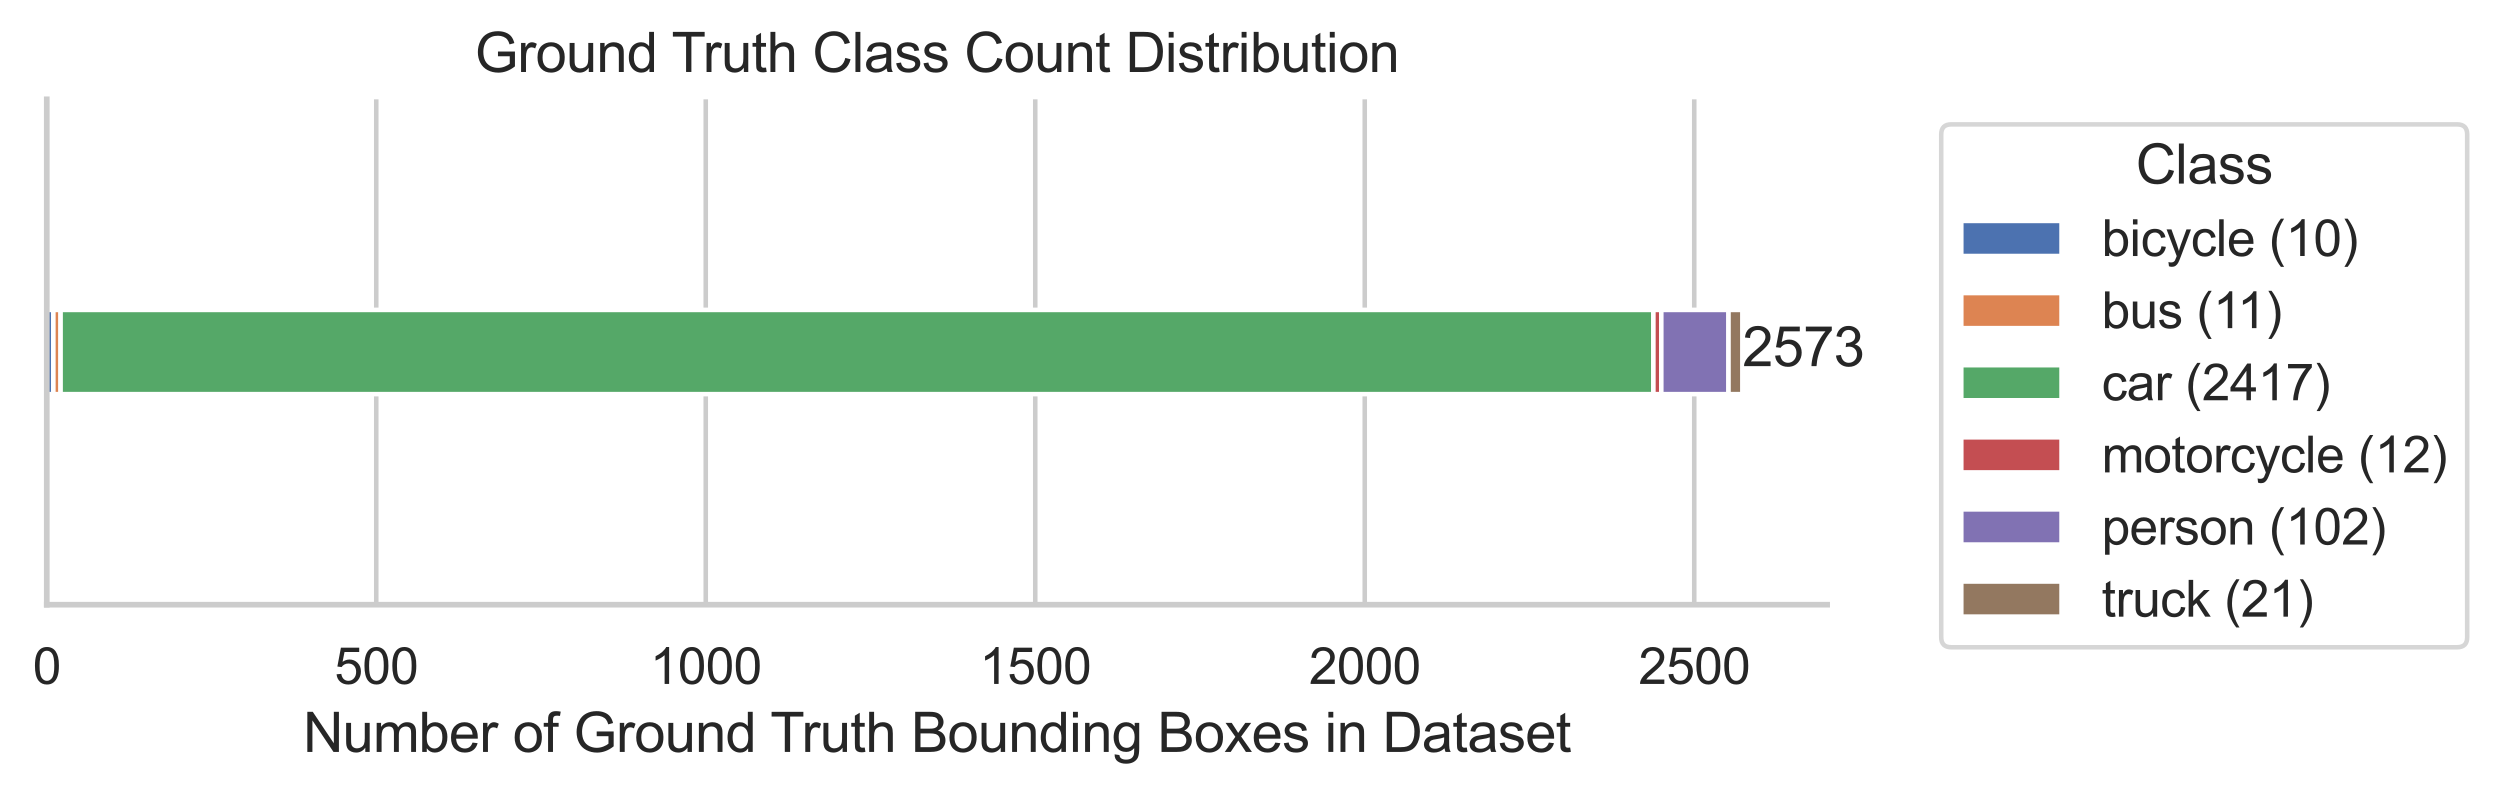 <?xml version="1.0" encoding="utf-8" standalone="no"?>
<!DOCTYPE svg PUBLIC "-//W3C//DTD SVG 1.1//EN"
  "http://www.w3.org/Graphics/SVG/1.1/DTD/svg11.dtd">
<svg xmlns:xlink="http://www.w3.org/1999/xlink" width="548.48pt" height="174.69pt" viewBox="0 0 548.48 174.69" xmlns="http://www.w3.org/2000/svg" version="1.1">
 <defs>
  <style type="text/css">*{stroke-linejoin: round; stroke-linecap: butt}</style>
 </defs>
 <g id="figure_1">
  <g id="patch_1">
   <path d="M 0 174.69 
L 548.48 174.69 
L 548.48 0 
L 0 0 
z
" style="fill: #ffffff"/>
  </g>
  <g id="axes_1">
   <g id="patch_2">
    <path d="M 10.259 132.669 
L 400.859 132.669 
L 400.859 21.789 
L 10.259 21.789 
z
" style="fill: #ffffff"/>
   </g>
   <g id="matplotlib.axis_1">
    <g id="xtick_1">
     <g id="line2d_1">
      <path d="M 10.259 132.669 
L 10.259 21.789 
" clip-path="url(#p00f0d3eff2)" style="fill: none; stroke: #cccccc; stroke-linecap: round"/>
     </g>
     <g id="text_1">
      <!-- 0 -->
      <g style="fill: #262626" transform="translate(7.2 150.043)scale(0.11 -0.11)">
       <defs>
        <path id="ArialMT-30" d="M 266 2259 
Q 266 3072 433 3567 
Q 600 4063 929 4331 
Q 1259 4600 1759 4600 
Q 2128 4600 2406 4451 
Q 2684 4303 2865 4023 
Q 3047 3744 3150 3342 
Q 3253 2941 3253 2259 
Q 3253 1453 3087 958 
Q 2922 463 2592 192 
Q 2263 -78 1759 -78 
Q 1097 -78 719 397 
Q 266 969 266 2259 
z
M 844 2259 
Q 844 1131 1108 757 
Q 1372 384 1759 384 
Q 2147 384 2411 759 
Q 2675 1134 2675 2259 
Q 2675 3391 2411 3762 
Q 2147 4134 1753 4134 
Q 1366 4134 1134 3806 
Q 844 3388 844 2259 
z
" transform="scale(0.016)"/>
       </defs>
       <use xlink:href="#ArialMT-30"/>
      </g>
     </g>
    </g>
    <g id="xtick_2">
     <g id="line2d_2">
      <path d="M 82.548 132.669 
L 82.548 21.789 
" clip-path="url(#p00f0d3eff2)" style="fill: none; stroke: #cccccc; stroke-linecap: round"/>
     </g>
     <g id="text_2">
      <!-- 500 -->
      <g style="fill: #262626" transform="translate(73.372 150.043)scale(0.11 -0.11)">
       <defs>
        <path id="ArialMT-35" d="M 266 1200 
L 856 1250 
Q 922 819 1161 601 
Q 1400 384 1738 384 
Q 2144 384 2425 690 
Q 2706 997 2706 1503 
Q 2706 1984 2436 2262 
Q 2166 2541 1728 2541 
Q 1456 2541 1237 2417 
Q 1019 2294 894 2097 
L 366 2166 
L 809 4519 
L 3088 4519 
L 3088 3981 
L 1259 3981 
L 1013 2750 
Q 1425 3038 1878 3038 
Q 2478 3038 2890 2622 
Q 3303 2206 3303 1553 
Q 3303 931 2941 478 
Q 2500 -78 1738 -78 
Q 1113 -78 717 272 
Q 322 622 266 1200 
z
" transform="scale(0.016)"/>
       </defs>
       <use xlink:href="#ArialMT-35"/>
       <use xlink:href="#ArialMT-30" x="55.615"/>
       <use xlink:href="#ArialMT-30" x="111.23"/>
      </g>
     </g>
    </g>
    <g id="xtick_3">
     <g id="line2d_3">
      <path d="M 154.837 132.669 
L 154.837 21.789 
" clip-path="url(#p00f0d3eff2)" style="fill: none; stroke: #cccccc; stroke-linecap: round"/>
     </g>
     <g id="text_3">
      <!-- 1000 -->
      <g style="fill: #262626" transform="translate(142.603 150.043)scale(0.11 -0.11)">
       <defs>
        <path id="ArialMT-31" d="M 2384 0 
L 1822 0 
L 1822 3584 
Q 1619 3391 1289 3197 
Q 959 3003 697 2906 
L 697 3450 
Q 1169 3672 1522 3987 
Q 1875 4303 2022 4600 
L 2384 4600 
L 2384 0 
z
" transform="scale(0.016)"/>
       </defs>
       <use xlink:href="#ArialMT-31"/>
       <use xlink:href="#ArialMT-30" x="55.615"/>
       <use xlink:href="#ArialMT-30" x="111.23"/>
       <use xlink:href="#ArialMT-30" x="166.846"/>
      </g>
     </g>
    </g>
    <g id="xtick_4">
     <g id="line2d_4">
      <path d="M 227.126 132.669 
L 227.126 21.789 
" clip-path="url(#p00f0d3eff2)" style="fill: none; stroke: #cccccc; stroke-linecap: round"/>
     </g>
     <g id="text_4">
      <!-- 1500 -->
      <g style="fill: #262626" transform="translate(214.892 150.043)scale(0.11 -0.11)">
       <use xlink:href="#ArialMT-31"/>
       <use xlink:href="#ArialMT-35" x="55.615"/>
       <use xlink:href="#ArialMT-30" x="111.23"/>
       <use xlink:href="#ArialMT-30" x="166.846"/>
      </g>
     </g>
    </g>
    <g id="xtick_5">
     <g id="line2d_5">
      <path d="M 299.415 132.669 
L 299.415 21.789 
" clip-path="url(#p00f0d3eff2)" style="fill: none; stroke: #cccccc; stroke-linecap: round"/>
     </g>
     <g id="text_5">
      <!-- 2000 -->
      <g style="fill: #262626" transform="translate(287.181 150.043)scale(0.11 -0.11)">
       <defs>
        <path id="ArialMT-32" d="M 3222 541 
L 3222 0 
L 194 0 
Q 188 203 259 391 
Q 375 700 629 1000 
Q 884 1300 1366 1694 
Q 2113 2306 2375 2664 
Q 2638 3022 2638 3341 
Q 2638 3675 2398 3904 
Q 2159 4134 1775 4134 
Q 1369 4134 1125 3890 
Q 881 3647 878 3216 
L 300 3275 
Q 359 3922 746 4261 
Q 1134 4600 1788 4600 
Q 2447 4600 2831 4234 
Q 3216 3869 3216 3328 
Q 3216 3053 3103 2787 
Q 2991 2522 2730 2228 
Q 2469 1934 1863 1422 
Q 1356 997 1212 845 
Q 1069 694 975 541 
L 3222 541 
z
" transform="scale(0.016)"/>
       </defs>
       <use xlink:href="#ArialMT-32"/>
       <use xlink:href="#ArialMT-30" x="55.615"/>
       <use xlink:href="#ArialMT-30" x="111.23"/>
       <use xlink:href="#ArialMT-30" x="166.846"/>
      </g>
     </g>
    </g>
    <g id="xtick_6">
     <g id="line2d_6">
      <path d="M 371.704 132.669 
L 371.704 21.789 
" clip-path="url(#p00f0d3eff2)" style="fill: none; stroke: #cccccc; stroke-linecap: round"/>
     </g>
     <g id="text_6">
      <!-- 2500 -->
      <g style="fill: #262626" transform="translate(359.47 150.043)scale(0.11 -0.11)">
       <use xlink:href="#ArialMT-32"/>
       <use xlink:href="#ArialMT-35" x="55.615"/>
       <use xlink:href="#ArialMT-30" x="111.23"/>
       <use xlink:href="#ArialMT-30" x="166.846"/>
      </g>
     </g>
    </g>
    <g id="text_7">
     <!-- Number of Ground Truth Bounding Boxes in Dataset -->
     <g style="fill: #262626" transform="translate(66.489 164.965)scale(0.12 -0.12)">
      <defs>
       <path id="ArialMT-4e" d="M 488 0 
L 488 4581 
L 1109 4581 
L 3516 984 
L 3516 4581 
L 4097 4581 
L 4097 0 
L 3475 0 
L 1069 3600 
L 1069 0 
L 488 0 
z
" transform="scale(0.016)"/>
       <path id="ArialMT-75" d="M 2597 0 
L 2597 488 
Q 2209 -75 1544 -75 
Q 1250 -75 995 37 
Q 741 150 617 320 
Q 494 491 444 738 
Q 409 903 409 1263 
L 409 3319 
L 972 3319 
L 972 1478 
Q 972 1038 1006 884 
Q 1059 663 1231 536 
Q 1403 409 1656 409 
Q 1909 409 2131 539 
Q 2353 669 2445 892 
Q 2538 1116 2538 1541 
L 2538 3319 
L 3100 3319 
L 3100 0 
L 2597 0 
z
" transform="scale(0.016)"/>
       <path id="ArialMT-6d" d="M 422 0 
L 422 3319 
L 925 3319 
L 925 2853 
Q 1081 3097 1340 3245 
Q 1600 3394 1931 3394 
Q 2300 3394 2536 3241 
Q 2772 3088 2869 2813 
Q 3263 3394 3894 3394 
Q 4388 3394 4653 3120 
Q 4919 2847 4919 2278 
L 4919 0 
L 4359 0 
L 4359 2091 
Q 4359 2428 4304 2576 
Q 4250 2725 4106 2815 
Q 3963 2906 3769 2906 
Q 3419 2906 3187 2673 
Q 2956 2441 2956 1928 
L 2956 0 
L 2394 0 
L 2394 2156 
Q 2394 2531 2256 2718 
Q 2119 2906 1806 2906 
Q 1569 2906 1367 2781 
Q 1166 2656 1075 2415 
Q 984 2175 984 1722 
L 984 0 
L 422 0 
z
" transform="scale(0.016)"/>
       <path id="ArialMT-62" d="M 941 0 
L 419 0 
L 419 4581 
L 981 4581 
L 981 2947 
Q 1338 3394 1891 3394 
Q 2197 3394 2470 3270 
Q 2744 3147 2920 2923 
Q 3097 2700 3197 2384 
Q 3297 2069 3297 1709 
Q 3297 856 2875 390 
Q 2453 -75 1863 -75 
Q 1275 -75 941 416 
L 941 0 
z
M 934 1684 
Q 934 1088 1097 822 
Q 1363 388 1816 388 
Q 2184 388 2453 708 
Q 2722 1028 2722 1663 
Q 2722 2313 2464 2622 
Q 2206 2931 1841 2931 
Q 1472 2931 1203 2611 
Q 934 2291 934 1684 
z
" transform="scale(0.016)"/>
       <path id="ArialMT-65" d="M 2694 1069 
L 3275 997 
Q 3138 488 2766 206 
Q 2394 -75 1816 -75 
Q 1088 -75 661 373 
Q 234 822 234 1631 
Q 234 2469 665 2931 
Q 1097 3394 1784 3394 
Q 2450 3394 2872 2941 
Q 3294 2488 3294 1666 
Q 3294 1616 3291 1516 
L 816 1516 
Q 847 969 1125 678 
Q 1403 388 1819 388 
Q 2128 388 2347 550 
Q 2566 713 2694 1069 
z
M 847 1978 
L 2700 1978 
Q 2663 2397 2488 2606 
Q 2219 2931 1791 2931 
Q 1403 2931 1139 2672 
Q 875 2413 847 1978 
z
" transform="scale(0.016)"/>
       <path id="ArialMT-72" d="M 416 0 
L 416 3319 
L 922 3319 
L 922 2816 
Q 1116 3169 1280 3281 
Q 1444 3394 1641 3394 
Q 1925 3394 2219 3213 
L 2025 2691 
Q 1819 2813 1613 2813 
Q 1428 2813 1281 2702 
Q 1134 2591 1072 2394 
Q 978 2094 978 1738 
L 978 0 
L 416 0 
z
" transform="scale(0.016)"/>
       <path id="ArialMT-20" transform="scale(0.016)"/>
       <path id="ArialMT-6f" d="M 213 1659 
Q 213 2581 725 3025 
Q 1153 3394 1769 3394 
Q 2453 3394 2887 2945 
Q 3322 2497 3322 1706 
Q 3322 1066 3130 698 
Q 2938 331 2570 128 
Q 2203 -75 1769 -75 
Q 1072 -75 642 372 
Q 213 819 213 1659 
z
M 791 1659 
Q 791 1022 1069 705 
Q 1347 388 1769 388 
Q 2188 388 2466 706 
Q 2744 1025 2744 1678 
Q 2744 2294 2464 2611 
Q 2184 2928 1769 2928 
Q 1347 2928 1069 2612 
Q 791 2297 791 1659 
z
" transform="scale(0.016)"/>
       <path id="ArialMT-66" d="M 556 0 
L 556 2881 
L 59 2881 
L 59 3319 
L 556 3319 
L 556 3672 
Q 556 4006 616 4169 
Q 697 4388 901 4523 
Q 1106 4659 1475 4659 
Q 1713 4659 2000 4603 
L 1916 4113 
Q 1741 4144 1584 4144 
Q 1328 4144 1222 4034 
Q 1116 3925 1116 3625 
L 1116 3319 
L 1763 3319 
L 1763 2881 
L 1116 2881 
L 1116 0 
L 556 0 
z
" transform="scale(0.016)"/>
       <path id="ArialMT-47" d="M 2638 1797 
L 2638 2334 
L 4578 2338 
L 4578 638 
Q 4131 281 3656 101 
Q 3181 -78 2681 -78 
Q 2006 -78 1454 211 
Q 903 500 622 1047 
Q 341 1594 341 2269 
Q 341 2938 620 3517 
Q 900 4097 1425 4378 
Q 1950 4659 2634 4659 
Q 3131 4659 3532 4498 
Q 3934 4338 4162 4050 
Q 4391 3763 4509 3300 
L 3963 3150 
Q 3859 3500 3706 3700 
Q 3553 3900 3268 4020 
Q 2984 4141 2638 4141 
Q 2222 4141 1919 4014 
Q 1616 3888 1430 3681 
Q 1244 3475 1141 3228 
Q 966 2803 966 2306 
Q 966 1694 1177 1281 
Q 1388 869 1791 669 
Q 2194 469 2647 469 
Q 3041 469 3416 620 
Q 3791 772 3984 944 
L 3984 1797 
L 2638 1797 
z
" transform="scale(0.016)"/>
       <path id="ArialMT-6e" d="M 422 0 
L 422 3319 
L 928 3319 
L 928 2847 
Q 1294 3394 1984 3394 
Q 2284 3394 2536 3286 
Q 2788 3178 2913 3003 
Q 3038 2828 3088 2588 
Q 3119 2431 3119 2041 
L 3119 0 
L 2556 0 
L 2556 2019 
Q 2556 2363 2490 2533 
Q 2425 2703 2258 2804 
Q 2091 2906 1866 2906 
Q 1506 2906 1245 2678 
Q 984 2450 984 1813 
L 984 0 
L 422 0 
z
" transform="scale(0.016)"/>
       <path id="ArialMT-64" d="M 2575 0 
L 2575 419 
Q 2259 -75 1647 -75 
Q 1250 -75 917 144 
Q 584 363 401 755 
Q 219 1147 219 1656 
Q 219 2153 384 2558 
Q 550 2963 881 3178 
Q 1213 3394 1622 3394 
Q 1922 3394 2156 3267 
Q 2391 3141 2538 2938 
L 2538 4581 
L 3097 4581 
L 3097 0 
L 2575 0 
z
M 797 1656 
Q 797 1019 1065 703 
Q 1334 388 1700 388 
Q 2069 388 2326 689 
Q 2584 991 2584 1609 
Q 2584 2291 2321 2609 
Q 2059 2928 1675 2928 
Q 1300 2928 1048 2622 
Q 797 2316 797 1656 
z
" transform="scale(0.016)"/>
       <path id="ArialMT-54" d="M 1659 0 
L 1659 4041 
L 150 4041 
L 150 4581 
L 3781 4581 
L 3781 4041 
L 2266 4041 
L 2266 0 
L 1659 0 
z
" transform="scale(0.016)"/>
       <path id="ArialMT-74" d="M 1650 503 
L 1731 6 
Q 1494 -44 1306 -44 
Q 1000 -44 831 53 
Q 663 150 594 308 
Q 525 466 525 972 
L 525 2881 
L 113 2881 
L 113 3319 
L 525 3319 
L 525 4141 
L 1084 4478 
L 1084 3319 
L 1650 3319 
L 1650 2881 
L 1084 2881 
L 1084 941 
Q 1084 700 1114 631 
Q 1144 563 1211 522 
Q 1278 481 1403 481 
Q 1497 481 1650 503 
z
" transform="scale(0.016)"/>
       <path id="ArialMT-68" d="M 422 0 
L 422 4581 
L 984 4581 
L 984 2938 
Q 1378 3394 1978 3394 
Q 2347 3394 2619 3248 
Q 2891 3103 3008 2847 
Q 3125 2591 3125 2103 
L 3125 0 
L 2563 0 
L 2563 2103 
Q 2563 2525 2380 2717 
Q 2197 2909 1863 2909 
Q 1613 2909 1392 2779 
Q 1172 2650 1078 2428 
Q 984 2206 984 1816 
L 984 0 
L 422 0 
z
" transform="scale(0.016)"/>
       <path id="ArialMT-42" d="M 469 0 
L 469 4581 
L 2188 4581 
Q 2713 4581 3030 4442 
Q 3347 4303 3526 4014 
Q 3706 3725 3706 3409 
Q 3706 3116 3547 2856 
Q 3388 2597 3066 2438 
Q 3481 2316 3704 2022 
Q 3928 1728 3928 1328 
Q 3928 1006 3792 729 
Q 3656 453 3456 303 
Q 3256 153 2954 76 
Q 2653 0 2216 0 
L 469 0 
z
M 1075 2656 
L 2066 2656 
Q 2469 2656 2644 2709 
Q 2875 2778 2992 2937 
Q 3109 3097 3109 3338 
Q 3109 3566 3000 3739 
Q 2891 3913 2687 3977 
Q 2484 4041 1991 4041 
L 1075 4041 
L 1075 2656 
z
M 1075 541 
L 2216 541 
Q 2509 541 2628 563 
Q 2838 600 2978 687 
Q 3119 775 3209 942 
Q 3300 1109 3300 1328 
Q 3300 1584 3169 1773 
Q 3038 1963 2805 2039 
Q 2572 2116 2134 2116 
L 1075 2116 
L 1075 541 
z
" transform="scale(0.016)"/>
       <path id="ArialMT-69" d="M 425 3934 
L 425 4581 
L 988 4581 
L 988 3934 
L 425 3934 
z
M 425 0 
L 425 3319 
L 988 3319 
L 988 0 
L 425 0 
z
" transform="scale(0.016)"/>
       <path id="ArialMT-67" d="M 319 -275 
L 866 -356 
Q 900 -609 1056 -725 
Q 1266 -881 1628 -881 
Q 2019 -881 2231 -725 
Q 2444 -569 2519 -288 
Q 2563 -116 2559 434 
Q 2191 0 1641 0 
Q 956 0 581 494 
Q 206 988 206 1678 
Q 206 2153 378 2554 
Q 550 2956 876 3175 
Q 1203 3394 1644 3394 
Q 2231 3394 2613 2919 
L 2613 3319 
L 3131 3319 
L 3131 450 
Q 3131 -325 2973 -648 
Q 2816 -972 2473 -1159 
Q 2131 -1347 1631 -1347 
Q 1038 -1347 672 -1080 
Q 306 -813 319 -275 
z
M 784 1719 
Q 784 1066 1043 766 
Q 1303 466 1694 466 
Q 2081 466 2343 764 
Q 2606 1063 2606 1700 
Q 2606 2309 2336 2618 
Q 2066 2928 1684 2928 
Q 1309 2928 1046 2623 
Q 784 2319 784 1719 
z
" transform="scale(0.016)"/>
       <path id="ArialMT-78" d="M 47 0 
L 1259 1725 
L 138 3319 
L 841 3319 
L 1350 2541 
Q 1494 2319 1581 2169 
Q 1719 2375 1834 2534 
L 2394 3319 
L 3066 3319 
L 1919 1756 
L 3153 0 
L 2463 0 
L 1781 1031 
L 1600 1309 
L 728 0 
L 47 0 
z
" transform="scale(0.016)"/>
       <path id="ArialMT-73" d="M 197 991 
L 753 1078 
Q 800 744 1014 566 
Q 1228 388 1613 388 
Q 2000 388 2187 545 
Q 2375 703 2375 916 
Q 2375 1106 2209 1216 
Q 2094 1291 1634 1406 
Q 1016 1563 777 1677 
Q 538 1791 414 1992 
Q 291 2194 291 2438 
Q 291 2659 392 2848 
Q 494 3038 669 3163 
Q 800 3259 1026 3326 
Q 1253 3394 1513 3394 
Q 1903 3394 2198 3281 
Q 2494 3169 2634 2976 
Q 2775 2784 2828 2463 
L 2278 2388 
Q 2241 2644 2061 2787 
Q 1881 2931 1553 2931 
Q 1166 2931 1000 2803 
Q 834 2675 834 2503 
Q 834 2394 903 2306 
Q 972 2216 1119 2156 
Q 1203 2125 1616 2013 
Q 2213 1853 2448 1751 
Q 2684 1650 2818 1456 
Q 2953 1263 2953 975 
Q 2953 694 2789 445 
Q 2625 197 2315 61 
Q 2006 -75 1616 -75 
Q 969 -75 630 194 
Q 291 463 197 991 
z
" transform="scale(0.016)"/>
       <path id="ArialMT-44" d="M 494 0 
L 494 4581 
L 2072 4581 
Q 2606 4581 2888 4516 
Q 3281 4425 3559 4188 
Q 3922 3881 4101 3404 
Q 4281 2928 4281 2316 
Q 4281 1794 4159 1391 
Q 4038 988 3847 723 
Q 3656 459 3429 307 
Q 3203 156 2883 78 
Q 2563 0 2147 0 
L 494 0 
z
M 1100 541 
L 2078 541 
Q 2531 541 2789 625 
Q 3047 709 3200 863 
Q 3416 1078 3536 1442 
Q 3656 1806 3656 2325 
Q 3656 3044 3420 3430 
Q 3184 3816 2847 3947 
Q 2603 4041 2063 4041 
L 1100 4041 
L 1100 541 
z
" transform="scale(0.016)"/>
       <path id="ArialMT-61" d="M 2588 409 
Q 2275 144 1986 34 
Q 1697 -75 1366 -75 
Q 819 -75 525 192 
Q 231 459 231 875 
Q 231 1119 342 1320 
Q 453 1522 633 1644 
Q 813 1766 1038 1828 
Q 1203 1872 1538 1913 
Q 2219 1994 2541 2106 
Q 2544 2222 2544 2253 
Q 2544 2597 2384 2738 
Q 2169 2928 1744 2928 
Q 1347 2928 1158 2789 
Q 969 2650 878 2297 
L 328 2372 
Q 403 2725 575 2942 
Q 747 3159 1072 3276 
Q 1397 3394 1825 3394 
Q 2250 3394 2515 3294 
Q 2781 3194 2906 3042 
Q 3031 2891 3081 2659 
Q 3109 2516 3109 2141 
L 3109 1391 
Q 3109 606 3145 398 
Q 3181 191 3288 0 
L 2700 0 
Q 2613 175 2588 409 
z
M 2541 1666 
Q 2234 1541 1622 1453 
Q 1275 1403 1131 1340 
Q 988 1278 909 1158 
Q 831 1038 831 891 
Q 831 666 1001 516 
Q 1172 366 1500 366 
Q 1825 366 2078 508 
Q 2331 650 2450 897 
Q 2541 1088 2541 1459 
L 2541 1666 
z
" transform="scale(0.016)"/>
      </defs>
      <use xlink:href="#ArialMT-4e"/>
      <use xlink:href="#ArialMT-75" x="72.217"/>
      <use xlink:href="#ArialMT-6d" x="127.832"/>
      <use xlink:href="#ArialMT-62" x="211.133"/>
      <use xlink:href="#ArialMT-65" x="266.748"/>
      <use xlink:href="#ArialMT-72" x="322.363"/>
      <use xlink:href="#ArialMT-20" x="355.664"/>
      <use xlink:href="#ArialMT-6f" x="383.447"/>
      <use xlink:href="#ArialMT-66" x="439.062"/>
      <use xlink:href="#ArialMT-20" x="466.846"/>
      <use xlink:href="#ArialMT-47" x="494.629"/>
      <use xlink:href="#ArialMT-72" x="572.412"/>
      <use xlink:href="#ArialMT-6f" x="605.713"/>
      <use xlink:href="#ArialMT-75" x="661.328"/>
      <use xlink:href="#ArialMT-6e" x="716.943"/>
      <use xlink:href="#ArialMT-64" x="772.559"/>
      <use xlink:href="#ArialMT-20" x="828.174"/>
      <use xlink:href="#ArialMT-54" x="854.207"/>
      <use xlink:href="#ArialMT-72" x="911.541"/>
      <use xlink:href="#ArialMT-75" x="944.842"/>
      <use xlink:href="#ArialMT-74" x="1000.457"/>
      <use xlink:href="#ArialMT-68" x="1028.24"/>
      <use xlink:href="#ArialMT-20" x="1083.855"/>
      <use xlink:href="#ArialMT-42" x="1111.639"/>
      <use xlink:href="#ArialMT-6f" x="1178.338"/>
      <use xlink:href="#ArialMT-75" x="1233.953"/>
      <use xlink:href="#ArialMT-6e" x="1289.568"/>
      <use xlink:href="#ArialMT-64" x="1345.184"/>
      <use xlink:href="#ArialMT-69" x="1400.799"/>
      <use xlink:href="#ArialMT-6e" x="1423.016"/>
      <use xlink:href="#ArialMT-67" x="1478.631"/>
      <use xlink:href="#ArialMT-20" x="1534.246"/>
      <use xlink:href="#ArialMT-42" x="1562.029"/>
      <use xlink:href="#ArialMT-6f" x="1628.729"/>
      <use xlink:href="#ArialMT-78" x="1684.344"/>
      <use xlink:href="#ArialMT-65" x="1734.344"/>
      <use xlink:href="#ArialMT-73" x="1789.959"/>
      <use xlink:href="#ArialMT-20" x="1839.959"/>
      <use xlink:href="#ArialMT-69" x="1867.742"/>
      <use xlink:href="#ArialMT-6e" x="1889.959"/>
      <use xlink:href="#ArialMT-20" x="1945.574"/>
      <use xlink:href="#ArialMT-44" x="1973.357"/>
      <use xlink:href="#ArialMT-61" x="2045.574"/>
      <use xlink:href="#ArialMT-74" x="2101.189"/>
      <use xlink:href="#ArialMT-61" x="2128.973"/>
      <use xlink:href="#ArialMT-73" x="2184.588"/>
      <use xlink:href="#ArialMT-65" x="2234.588"/>
      <use xlink:href="#ArialMT-74" x="2290.203"/>
     </g>
    </g>
   </g>
   <g id="matplotlib.axis_2"/>
   <g id="patch_3">
    <path d="M 10.259 86.469 
L 11.704 86.469 
L 11.704 67.989 
L 10.259 67.989 
z
" clip-path="url(#p00f0d3eff2)" style="fill: #4c72b0; stroke: #ffffff; stroke-linejoin: miter"/>
   </g>
   <g id="patch_4">
    <path d="M 11.704 86.469 
L 13.295 86.469 
L 13.295 67.989 
L 11.704 67.989 
z
" clip-path="url(#p00f0d3eff2)" style="fill: #dd8452; stroke: #ffffff; stroke-linejoin: miter"/>
   </g>
   <g id="patch_5">
    <path d="M 13.295 86.469 
L 362.74 86.469 
L 362.74 67.989 
L 13.295 67.989 
z
" clip-path="url(#p00f0d3eff2)" style="fill: #55a868; stroke: #ffffff; stroke-linejoin: miter"/>
   </g>
   <g id="patch_6">
    <path d="M 362.74 86.469 
L 364.475 86.469 
L 364.475 67.989 
L 362.74 67.989 
z
" clip-path="url(#p00f0d3eff2)" style="fill: #c44e52; stroke: #ffffff; stroke-linejoin: miter"/>
   </g>
   <g id="patch_7">
    <path d="M 364.475 86.469 
L 379.222 86.469 
L 379.222 67.989 
L 364.475 67.989 
z
" clip-path="url(#p00f0d3eff2)" style="fill: #8172b3; stroke: #ffffff; stroke-linejoin: miter"/>
   </g>
   <g id="patch_8">
    <path d="M 379.222 86.469 
L 382.259 86.469 
L 382.259 67.989 
L 379.222 67.989 
z
" clip-path="url(#p00f0d3eff2)" style="fill: #937860; stroke: #ffffff; stroke-linejoin: miter"/>
   </g>
   <g id="patch_9">
    <path d="M 10.259 132.669 
L 10.259 21.789 
" style="fill: none; stroke: #cccccc; stroke-width: 1.25; stroke-linejoin: miter; stroke-linecap: square"/>
   </g>
   <g id="patch_10">
    <path d="M 10.259 132.669 
L 400.859 132.669 
" style="fill: none; stroke: #cccccc; stroke-width: 1.25; stroke-linejoin: miter; stroke-linecap: square"/>
   </g>
   <g id="text_8">
    <!-- 2573 -->
    <g style="fill: #262626" transform="translate(382.259 80.332)scale(0.12 -0.12)">
     <defs>
      <path id="ArialMT-37" d="M 303 3981 
L 303 4522 
L 3269 4522 
L 3269 4084 
Q 2831 3619 2401 2847 
Q 1972 2075 1738 1259 
Q 1569 684 1522 0 
L 944 0 
Q 953 541 1156 1306 
Q 1359 2072 1739 2783 
Q 2119 3494 2547 3981 
L 303 3981 
z
" transform="scale(0.016)"/>
      <path id="ArialMT-33" d="M 269 1209 
L 831 1284 
Q 928 806 1161 595 
Q 1394 384 1728 384 
Q 2125 384 2398 659 
Q 2672 934 2672 1341 
Q 2672 1728 2419 1979 
Q 2166 2231 1775 2231 
Q 1616 2231 1378 2169 
L 1441 2663 
Q 1497 2656 1531 2656 
Q 1891 2656 2178 2843 
Q 2466 3031 2466 3422 
Q 2466 3731 2256 3934 
Q 2047 4138 1716 4138 
Q 1388 4138 1169 3931 
Q 950 3725 888 3313 
L 325 3413 
Q 428 3978 793 4289 
Q 1159 4600 1703 4600 
Q 2078 4600 2393 4439 
Q 2709 4278 2876 4000 
Q 3044 3722 3044 3409 
Q 3044 3113 2884 2869 
Q 2725 2625 2413 2481 
Q 2819 2388 3044 2092 
Q 3269 1797 3269 1353 
Q 3269 753 2831 336 
Q 2394 -81 1725 -81 
Q 1122 -81 723 278 
Q 325 638 269 1209 
z
" transform="scale(0.016)"/>
     </defs>
     <use xlink:href="#ArialMT-32"/>
     <use xlink:href="#ArialMT-35" x="55.615"/>
     <use xlink:href="#ArialMT-37" x="111.23"/>
     <use xlink:href="#ArialMT-33" x="166.846"/>
    </g>
   </g>
   <g id="text_9">
    <!-- Ground Truth Class Count Distribution -->
    <g style="fill: #262626" transform="translate(104.185 15.789)scale(0.12 -0.12)">
     <defs>
      <path id="ArialMT-43" d="M 3763 1606 
L 4369 1453 
Q 4178 706 3683 314 
Q 3188 -78 2472 -78 
Q 1731 -78 1267 223 
Q 803 525 561 1097 
Q 319 1669 319 2325 
Q 319 3041 592 3573 
Q 866 4106 1370 4382 
Q 1875 4659 2481 4659 
Q 3169 4659 3637 4309 
Q 4106 3959 4291 3325 
L 3694 3184 
Q 3534 3684 3231 3912 
Q 2928 4141 2469 4141 
Q 1941 4141 1586 3887 
Q 1231 3634 1087 3207 
Q 944 2781 944 2328 
Q 944 1744 1114 1308 
Q 1284 872 1643 656 
Q 2003 441 2422 441 
Q 2931 441 3284 734 
Q 3638 1028 3763 1606 
z
" transform="scale(0.016)"/>
      <path id="ArialMT-6c" d="M 409 0 
L 409 4581 
L 972 4581 
L 972 0 
L 409 0 
z
" transform="scale(0.016)"/>
     </defs>
     <use xlink:href="#ArialMT-47"/>
     <use xlink:href="#ArialMT-72" x="77.783"/>
     <use xlink:href="#ArialMT-6f" x="111.084"/>
     <use xlink:href="#ArialMT-75" x="166.699"/>
     <use xlink:href="#ArialMT-6e" x="222.314"/>
     <use xlink:href="#ArialMT-64" x="277.93"/>
     <use xlink:href="#ArialMT-20" x="333.545"/>
     <use xlink:href="#ArialMT-54" x="359.578"/>
     <use xlink:href="#ArialMT-72" x="416.912"/>
     <use xlink:href="#ArialMT-75" x="450.213"/>
     <use xlink:href="#ArialMT-74" x="505.828"/>
     <use xlink:href="#ArialMT-68" x="533.611"/>
     <use xlink:href="#ArialMT-20" x="589.227"/>
     <use xlink:href="#ArialMT-43" x="617.01"/>
     <use xlink:href="#ArialMT-6c" x="689.227"/>
     <use xlink:href="#ArialMT-61" x="711.443"/>
     <use xlink:href="#ArialMT-73" x="767.059"/>
     <use xlink:href="#ArialMT-73" x="817.059"/>
     <use xlink:href="#ArialMT-20" x="867.059"/>
     <use xlink:href="#ArialMT-43" x="894.842"/>
     <use xlink:href="#ArialMT-6f" x="967.059"/>
     <use xlink:href="#ArialMT-75" x="1022.674"/>
     <use xlink:href="#ArialMT-6e" x="1078.289"/>
     <use xlink:href="#ArialMT-74" x="1133.904"/>
     <use xlink:href="#ArialMT-20" x="1161.688"/>
     <use xlink:href="#ArialMT-44" x="1189.471"/>
     <use xlink:href="#ArialMT-69" x="1261.688"/>
     <use xlink:href="#ArialMT-73" x="1283.904"/>
     <use xlink:href="#ArialMT-74" x="1333.904"/>
     <use xlink:href="#ArialMT-72" x="1361.688"/>
     <use xlink:href="#ArialMT-69" x="1394.988"/>
     <use xlink:href="#ArialMT-62" x="1417.205"/>
     <use xlink:href="#ArialMT-75" x="1472.82"/>
     <use xlink:href="#ArialMT-74" x="1528.436"/>
     <use xlink:href="#ArialMT-69" x="1556.219"/>
     <use xlink:href="#ArialMT-6f" x="1578.436"/>
     <use xlink:href="#ArialMT-6e" x="1634.051"/>
    </g>
   </g>
   <g id="legend_1">
    <g id="patch_11">
     <path d="M 428.089 142.001 
L 539.08 142.001 
Q 541.28 142.001 541.28 139.801 
L 541.28 29.489 
Q 541.28 27.289 539.08 27.289 
L 428.089 27.289 
Q 425.889 27.289 425.889 29.489 
L 425.889 139.801 
Q 425.889 142.001 428.089 142.001 
z
" style="fill: #ffffff; opacity: 0.8; stroke: #cccccc; stroke-linejoin: miter"/>
    </g>
    <g id="text_10">
     <!-- Class -->
     <g style="fill: #262626" transform="translate(468.582 40.279)scale(0.12 -0.12)">
      <use xlink:href="#ArialMT-43"/>
      <use xlink:href="#ArialMT-6c" x="72.217"/>
      <use xlink:href="#ArialMT-61" x="94.434"/>
      <use xlink:href="#ArialMT-73" x="150.049"/>
      <use xlink:href="#ArialMT-73" x="200.049"/>
     </g>
    </g>
    <g id="patch_12">
     <path d="M 430.289 56.171 
L 452.289 56.171 
L 452.289 48.471 
L 430.289 48.471 
z
" style="fill: #4c72b0; stroke: #ffffff; stroke-linejoin: miter"/>
    </g>
    <g id="text_11">
     <!-- bicycle (10) -->
     <g style="fill: #262626" transform="translate(461.089 56.171)scale(0.11 -0.11)">
      <defs>
       <path id="ArialMT-63" d="M 2588 1216 
L 3141 1144 
Q 3050 572 2676 248 
Q 2303 -75 1759 -75 
Q 1078 -75 664 370 
Q 250 816 250 1647 
Q 250 2184 428 2587 
Q 606 2991 970 3192 
Q 1334 3394 1763 3394 
Q 2303 3394 2647 3120 
Q 2991 2847 3088 2344 
L 2541 2259 
Q 2463 2594 2264 2762 
Q 2066 2931 1784 2931 
Q 1359 2931 1093 2626 
Q 828 2322 828 1663 
Q 828 994 1084 691 
Q 1341 388 1753 388 
Q 2084 388 2306 591 
Q 2528 794 2588 1216 
z
" transform="scale(0.016)"/>
       <path id="ArialMT-79" d="M 397 -1278 
L 334 -750 
Q 519 -800 656 -800 
Q 844 -800 956 -737 
Q 1069 -675 1141 -563 
Q 1194 -478 1313 -144 
Q 1328 -97 1363 -6 
L 103 3319 
L 709 3319 
L 1400 1397 
Q 1534 1031 1641 628 
Q 1738 1016 1872 1384 
L 2581 3319 
L 3144 3319 
L 1881 -56 
Q 1678 -603 1566 -809 
Q 1416 -1088 1222 -1217 
Q 1028 -1347 759 -1347 
Q 597 -1347 397 -1278 
z
" transform="scale(0.016)"/>
       <path id="ArialMT-28" d="M 1497 -1347 
Q 1031 -759 709 28 
Q 388 816 388 1659 
Q 388 2403 628 3084 
Q 909 3875 1497 4659 
L 1900 4659 
Q 1522 4009 1400 3731 
Q 1209 3300 1100 2831 
Q 966 2247 966 1656 
Q 966 153 1900 -1347 
L 1497 -1347 
z
" transform="scale(0.016)"/>
       <path id="ArialMT-29" d="M 791 -1347 
L 388 -1347 
Q 1322 153 1322 1656 
Q 1322 2244 1188 2822 
Q 1081 3291 891 3722 
Q 769 4003 388 4659 
L 791 4659 
Q 1378 3875 1659 3084 
Q 1900 2403 1900 1659 
Q 1900 816 1576 28 
Q 1253 -759 791 -1347 
z
" transform="scale(0.016)"/>
      </defs>
      <use xlink:href="#ArialMT-62"/>
      <use xlink:href="#ArialMT-69" x="55.615"/>
      <use xlink:href="#ArialMT-63" x="77.832"/>
      <use xlink:href="#ArialMT-79" x="127.832"/>
      <use xlink:href="#ArialMT-63" x="177.832"/>
      <use xlink:href="#ArialMT-6c" x="227.832"/>
      <use xlink:href="#ArialMT-65" x="250.049"/>
      <use xlink:href="#ArialMT-20" x="305.664"/>
      <use xlink:href="#ArialMT-28" x="333.447"/>
      <use xlink:href="#ArialMT-31" x="366.748"/>
      <use xlink:href="#ArialMT-30" x="422.363"/>
      <use xlink:href="#ArialMT-29" x="477.979"/>
     </g>
    </g>
    <g id="patch_13">
     <path d="M 430.289 71.994 
L 452.289 71.994 
L 452.289 64.294 
L 430.289 64.294 
z
" style="fill: #dd8452; stroke: #ffffff; stroke-linejoin: miter"/>
    </g>
    <g id="text_12">
     <!-- bus (11) -->
     <g style="fill: #262626" transform="translate(461.089 71.994)scale(0.11 -0.11)">
      <use xlink:href="#ArialMT-62"/>
      <use xlink:href="#ArialMT-75" x="55.615"/>
      <use xlink:href="#ArialMT-73" x="111.23"/>
      <use xlink:href="#ArialMT-20" x="161.23"/>
      <use xlink:href="#ArialMT-28" x="189.014"/>
      <use xlink:href="#ArialMT-31" x="222.314"/>
      <use xlink:href="#ArialMT-31" x="270.555"/>
      <use xlink:href="#ArialMT-29" x="326.17"/>
     </g>
    </g>
    <g id="patch_14">
     <path d="M 430.289 87.817 
L 452.289 87.817 
L 452.289 80.117 
L 430.289 80.117 
z
" style="fill: #55a868; stroke: #ffffff; stroke-linejoin: miter"/>
    </g>
    <g id="text_13">
     <!-- car (2417) -->
     <g style="fill: #262626" transform="translate(461.089 87.817)scale(0.11 -0.11)">
      <defs>
       <path id="ArialMT-34" d="M 2069 0 
L 2069 1097 
L 81 1097 
L 81 1613 
L 2172 4581 
L 2631 4581 
L 2631 1613 
L 3250 1613 
L 3250 1097 
L 2631 1097 
L 2631 0 
L 2069 0 
z
M 2069 1613 
L 2069 3678 
L 634 1613 
L 2069 1613 
z
" transform="scale(0.016)"/>
      </defs>
      <use xlink:href="#ArialMT-63"/>
      <use xlink:href="#ArialMT-61" x="50"/>
      <use xlink:href="#ArialMT-72" x="105.615"/>
      <use xlink:href="#ArialMT-20" x="138.916"/>
      <use xlink:href="#ArialMT-28" x="166.699"/>
      <use xlink:href="#ArialMT-32" x="200"/>
      <use xlink:href="#ArialMT-34" x="255.615"/>
      <use xlink:href="#ArialMT-31" x="311.23"/>
      <use xlink:href="#ArialMT-37" x="366.846"/>
      <use xlink:href="#ArialMT-29" x="422.461"/>
     </g>
    </g>
    <g id="patch_15">
     <path d="M 430.289 103.64 
L 452.289 103.64 
L 452.289 95.94 
L 430.289 95.94 
z
" style="fill: #c44e52; stroke: #ffffff; stroke-linejoin: miter"/>
    </g>
    <g id="text_14">
     <!-- motorcycle (12) -->
     <g style="fill: #262626" transform="translate(461.089 103.64)scale(0.11 -0.11)">
      <use xlink:href="#ArialMT-6d"/>
      <use xlink:href="#ArialMT-6f" x="83.301"/>
      <use xlink:href="#ArialMT-74" x="138.916"/>
      <use xlink:href="#ArialMT-6f" x="166.699"/>
      <use xlink:href="#ArialMT-72" x="222.314"/>
      <use xlink:href="#ArialMT-63" x="255.615"/>
      <use xlink:href="#ArialMT-79" x="305.615"/>
      <use xlink:href="#ArialMT-63" x="355.615"/>
      <use xlink:href="#ArialMT-6c" x="405.615"/>
      <use xlink:href="#ArialMT-65" x="427.832"/>
      <use xlink:href="#ArialMT-20" x="483.447"/>
      <use xlink:href="#ArialMT-28" x="511.23"/>
      <use xlink:href="#ArialMT-31" x="544.531"/>
      <use xlink:href="#ArialMT-32" x="600.146"/>
      <use xlink:href="#ArialMT-29" x="655.762"/>
     </g>
    </g>
    <g id="patch_16">
     <path d="M 430.289 119.463 
L 452.289 119.463 
L 452.289 111.763 
L 430.289 111.763 
z
" style="fill: #8172b3; stroke: #ffffff; stroke-linejoin: miter"/>
    </g>
    <g id="text_15">
     <!-- person (102) -->
     <g style="fill: #262626" transform="translate(461.089 119.463)scale(0.11 -0.11)">
      <defs>
       <path id="ArialMT-70" d="M 422 -1272 
L 422 3319 
L 934 3319 
L 934 2888 
Q 1116 3141 1344 3267 
Q 1572 3394 1897 3394 
Q 2322 3394 2647 3175 
Q 2972 2956 3137 2557 
Q 3303 2159 3303 1684 
Q 3303 1175 3120 767 
Q 2938 359 2589 142 
Q 2241 -75 1856 -75 
Q 1575 -75 1351 44 
Q 1128 163 984 344 
L 984 -1272 
L 422 -1272 
z
M 931 1641 
Q 931 1000 1190 694 
Q 1450 388 1819 388 
Q 2194 388 2461 705 
Q 2728 1022 2728 1688 
Q 2728 2322 2467 2637 
Q 2206 2953 1844 2953 
Q 1484 2953 1207 2617 
Q 931 2281 931 1641 
z
" transform="scale(0.016)"/>
      </defs>
      <use xlink:href="#ArialMT-70"/>
      <use xlink:href="#ArialMT-65" x="55.615"/>
      <use xlink:href="#ArialMT-72" x="111.23"/>
      <use xlink:href="#ArialMT-73" x="144.531"/>
      <use xlink:href="#ArialMT-6f" x="194.531"/>
      <use xlink:href="#ArialMT-6e" x="250.146"/>
      <use xlink:href="#ArialMT-20" x="305.762"/>
      <use xlink:href="#ArialMT-28" x="333.545"/>
      <use xlink:href="#ArialMT-31" x="366.846"/>
      <use xlink:href="#ArialMT-30" x="422.461"/>
      <use xlink:href="#ArialMT-32" x="478.076"/>
      <use xlink:href="#ArialMT-29" x="533.691"/>
     </g>
    </g>
    <g id="patch_17">
     <path d="M 430.289 135.285 
L 452.289 135.285 
L 452.289 127.585 
L 430.289 127.585 
z
" style="fill: #937860; stroke: #ffffff; stroke-linejoin: miter"/>
    </g>
    <g id="text_16">
     <!-- truck (21) -->
     <g style="fill: #262626" transform="translate(461.089 135.285)scale(0.11 -0.11)">
      <defs>
       <path id="ArialMT-6b" d="M 425 0 
L 425 4581 
L 988 4581 
L 988 1969 
L 2319 3319 
L 3047 3319 
L 1778 2088 
L 3175 0 
L 2481 0 
L 1384 1697 
L 988 1316 
L 988 0 
L 425 0 
z
" transform="scale(0.016)"/>
      </defs>
      <use xlink:href="#ArialMT-74"/>
      <use xlink:href="#ArialMT-72" x="27.783"/>
      <use xlink:href="#ArialMT-75" x="61.084"/>
      <use xlink:href="#ArialMT-63" x="116.699"/>
      <use xlink:href="#ArialMT-6b" x="166.699"/>
      <use xlink:href="#ArialMT-20" x="216.699"/>
      <use xlink:href="#ArialMT-28" x="244.482"/>
      <use xlink:href="#ArialMT-32" x="277.783"/>
      <use xlink:href="#ArialMT-31" x="333.398"/>
      <use xlink:href="#ArialMT-29" x="389.014"/>
     </g>
    </g>
   </g>
  </g>
 </g>
 <defs>
  <clipPath id="p00f0d3eff2">
   <rect x="10.259" y="21.789" width="390.6" height="110.88"/>
  </clipPath>
 </defs>
</svg>
